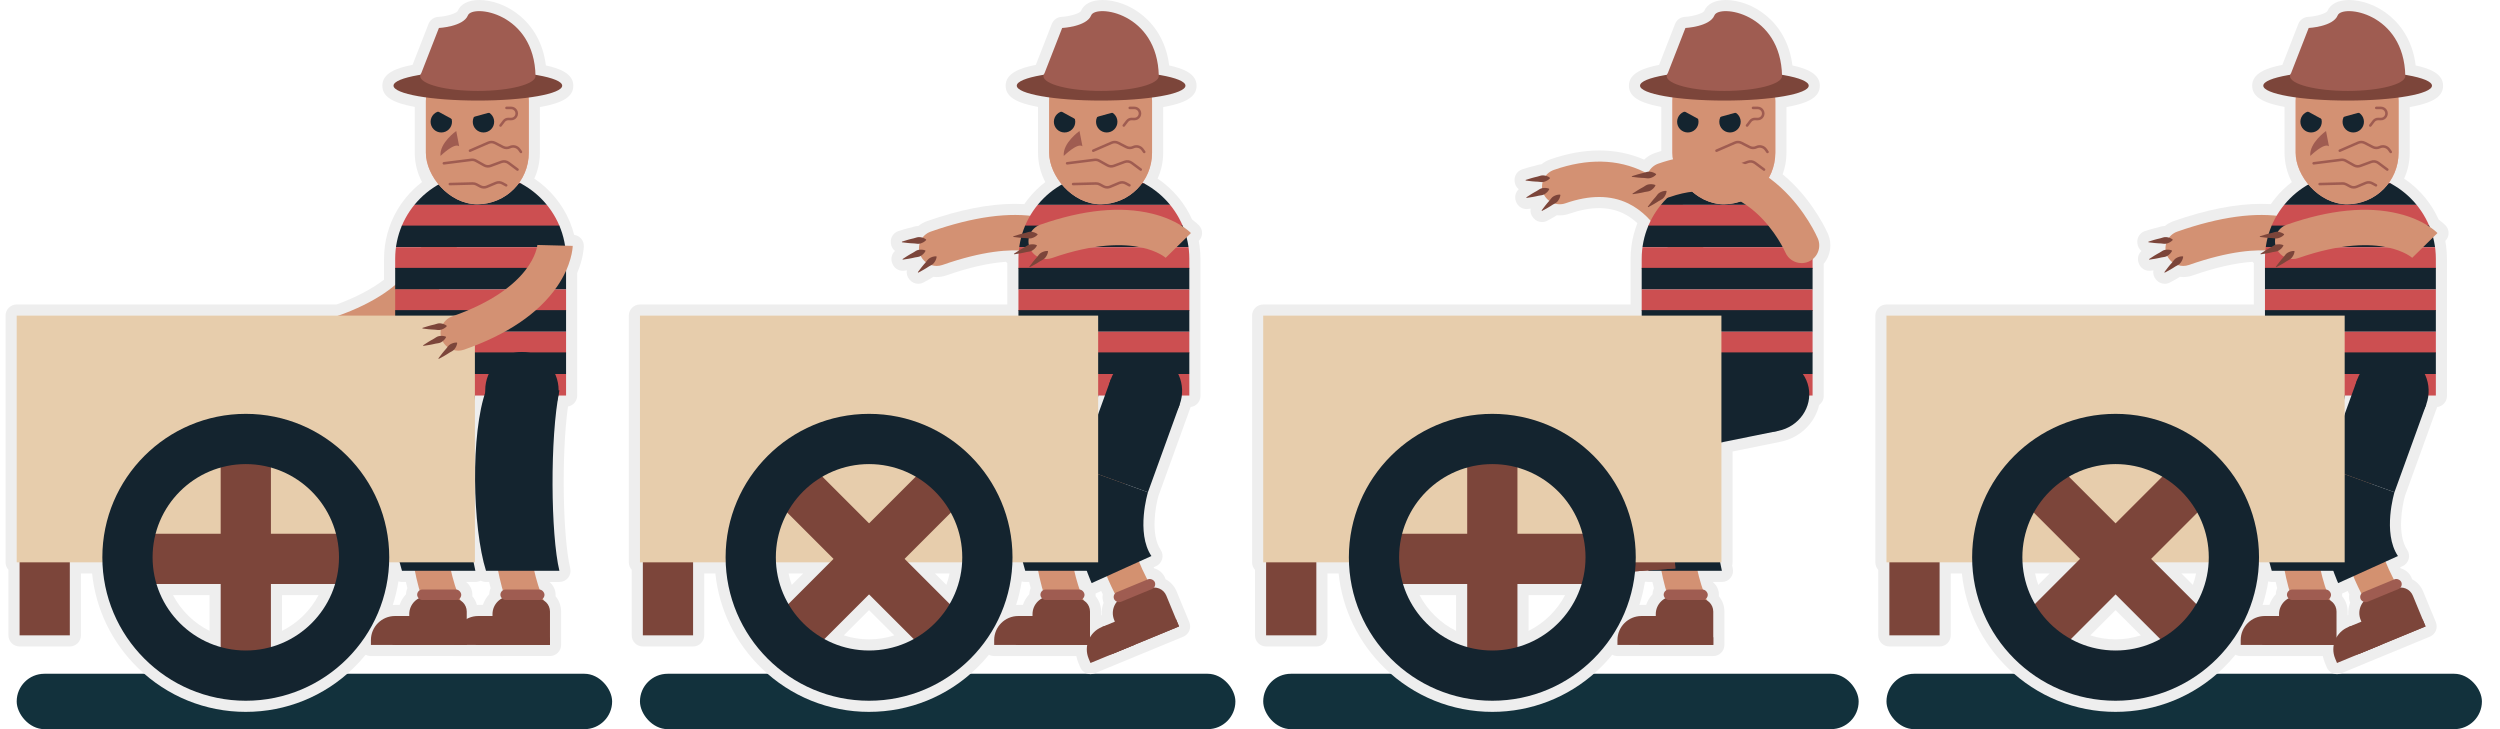 <?xml version="1.0" encoding="UTF-8"?><svg id="Layer_1" xmlns="http://www.w3.org/2000/svg" xmlns:xlink="http://www.w3.org/1999/xlink" width="898.5" height="262.057"><defs><style>.cls-1{fill:#7c453a;}.cls-1,.cls-2,.cls-3,.cls-4,.cls-5,.cls-6,.cls-7,.cls-8,.cls-9,.cls-10,.cls-11{stroke-width:0px;}.cls-2{fill:#e9a999;}.cls-12{clip-path:url(#clippath-2);}.cls-3{fill:#12313c;}.cls-4{fill:#cc4f51;}.cls-5{fill:none;}.cls-6{fill:#d39170;}.cls-13{clip-path:url(#clippath-1);}.cls-7{fill:#14242f;}.cls-8{fill:#eee;}.cls-14{clip-path:url(#clippath);}.cls-9{fill:#e7cdac;}.cls-15{clip-path:url(#clippath-3);}.cls-10{fill:#9f5c51;}.cls-11{fill:#d39173;}</style><clipPath id="clippath"><path class="cls-5" d="m142.026,62.32h61.417v49.287c0,16.948-13.76,30.709-30.709,30.709h0c-16.948,0-30.709-13.76-30.709-30.709v-49.287h0Z" transform="translate(345.469 204.636) rotate(-180)"/></clipPath><clipPath id="clippath-1"><path class="cls-5" d="m366.026,62.32h61.417v49.287c0,16.948-13.76,30.709-30.709,30.709h0c-16.948,0-30.709-13.76-30.709-30.709v-49.287h0Z" transform="translate(793.469 204.636) rotate(-180)"/></clipPath><clipPath id="clippath-2"><path class="cls-5" d="m814.026,62.32h61.417v49.287c0,16.948-13.76,30.709-30.709,30.709h0c-16.948,0-30.709-13.76-30.709-30.709v-49.287h0Z" transform="translate(1689.469 204.636) rotate(-180)"/></clipPath><clipPath id="clippath-3"><path class="cls-5" d="m590.026,62.32h61.417v49.287c0,16.948-13.76,30.709-30.709,30.709h0c-16.948,0-30.709-13.76-30.709-30.709v-49.287h0Z" transform="translate(1241.469 204.636) rotate(-180)"/></clipPath></defs><rect class="cls-3" x="6" y="242.151" width="214" height="19.906" rx="9.953" ry="9.953"/><rect class="cls-3" x="230" y="242.151" width="214" height="19.906" rx="9.953" ry="9.953"/><path class="cls-8" d="m312.339,255.848c-14.476,0-28.187-5.558-38.608-15.65-9.461-9.162-15.282-21.151-16.631-34.096h-4.006v22.24c0,2.209-1.791,4-4,4h-18.056c-2.209,0-4-1.791-4-4v-23.551c-.646-.71-1.039-1.654-1.039-2.689v-88.672c0-2.209,1.791-4,4-4h132.026v-14.881c-.176-.138-.34-.291-.492-.457-6.193.43-13.403,2.073-21.488,4.903-1.103.387-2.254.583-3.419.583-.407,0-.812-.024-1.215-.072,0,0-.399.255-.435.276l-.953.569-.234.135c-.651.373-1.304.743-1.983,1.083-.571.286-1.184.424-1.792.424-1.137,0-2.253-.484-3.033-1.391l-.151-.175c-.794-.922-1.104-2.125-.914-3.268-.327.051-.656.098-.987.137-.16.019-.318.028-.476.028-1.642,0-3.139-1.011-3.735-2.575l-.083-.216c-.585-1.534-.169-3.248,1.002-4.345-.82-.665-1.369-1.646-1.467-2.754l-.021-.23c-.162-1.824.935-3.525,2.664-4.13.72-.252,1.443-.464,2.167-.675,0,0,1.398-.381,1.438-.391l1.074-.254c.189-.043.346-.099.504-.15l.295-.094c.605-.183,1.197-.281,1.786-.301.925-.756,1.98-1.349,3.127-1.751,11.744-4.11,22.347-6.195,31.514-6.195,1.155,0,2.298.033,3.418.1.534-.778,1.097-1.53,1.685-2.25,1.732-2.125,3.693-4.024,5.859-5.675-1.709-3.227-2.624-6.85-2.624-10.529v-18.66c0-.366.021-.721.043-1.076l.021-.345c.054-1.121.575-2.167,1.438-2.885.723-.601,1.629-.925,2.558-.925.18,0,.36.012.54.037,5.175.705,11.596,1.093,18.08,1.093,6.412,0,12.542-.361,17.727-1.045.174-.023.349-.034.523-.034.93,0,1.836.324,2.559.926.858.714,1.378,1.754,1.436,2.869l.02.318c.024.352.045.707.045,1.067v18.66c0,3.233-.688,6.378-2.012,9.277,2.864,1.917,5.415,4.238,7.607,6.927,1.941,2.382,3.552,4.994,4.795,7.774,1.313.966,2.12,1.743,2.444,2.074,1.539,1.572,1.518,4.091-.042,5.638.103.557.193,1.122.271,1.692.219,1.598.33,3.192.33,4.738v49.287c0,2.052-1.545,3.743-3.535,3.973-.049.149-.101.297-.154.444l-11.386,31.433c-1.066,3.637-2.939,13.946.771,19.437.66.977.855,2.194.534,3.329-.321,1.134-1.125,2.069-2.199,2.555l-.856.388c.061.129.122.258.184.387,1.753.46,3.221,1.712,3.937,3.446.064.155.121.312.171.469,1.752.921,3.168,2.434,3.958,4.346l2.393,5.815.884,2.126.24.566c.032.076.062.153.089.23l.97,2.348c.405.98.404,2.082-.003,3.062-.407.98-1.186,1.758-2.167,2.163,0,0-23.93,9.885-23.979,9.902l-7.843,3.249c-.49.204-1.011.305-1.532.305s-1.045-.103-1.537-.307c-.982-.408-1.761-1.191-2.164-2.175l-.66-1.61c-.325-.78-.568-1.589-.729-2.413h-29.521c-.679,0-1.318-.168-1.878-.466-1.388,1.702-2.884,3.332-4.484,4.882-10.421,10.092-24.133,15.65-38.608,15.65Zm-9.077-27.494c2.918.945,5.987,1.434,9.077,1.434s6.158-.489,9.077-1.434l-9.077-9.071-9.077,9.071Zm90.484-14.088c1.282,1.529,2.002,3.463,2.002,5.522v1.347l.217-.089c-.102-1.509.123-3.019.66-4.426-.377-.971-.472-2.022-.295-3.038-.189-.39-.376-.783-.561-1.176l-1.779.806c-.079.036-.158.069-.238.099.011.148.017.297.017.448,0,.17-.007.339-.022.508Zm-26.54-5.315c-.452,2.886-1.128,5.716-2.02,8.469.255-.016.512-.023.771-.023.032,0,1.675.001,1.675.001.48-1.426,1.263-2.733,2.296-3.829.025-.766.197-1.506.498-2.187-.192-.737-.375-1.48-.55-2.227h-1.403c-.439,0-.865-.072-1.266-.206Zm-83.795-2.853c.28,1.399.663,2.772,1.146,4.115l4.115-4.115h-5.261Zm56.708,4.114c.483-1.343.866-2.715,1.146-4.114h-5.259l4.114,4.114Zm69.906-149.249l.005-.006-.05-.013c.015.006.03.013.045.019Z"/><path class="cls-8" d="m395.74,40.144c-6.99,0-13.616-.404-19.162-1.167-10.761-1.482-15.15-3.854-15.15-8.186,0-4.478,5.184-6.369,10.851-7.479l5.739-14.711c.572-1.466,1.95-2.46,3.521-2.541,3.139-.175,6.436-1.276,6.928-2.054C389.479,1.474,392.312.001,396.222.001c9.125,0,21.979,7.328,23.978,23.517,5.256,1.135,9.851,3.056,9.851,7.272,0,4.381-4.501,6.768-15.537,8.239-5.465.729-11.958,1.114-18.775,1.114Z"/><rect class="cls-3" x="678" y="242.151" width="214" height="19.906" rx="9.953" ry="9.953"/><path class="cls-8" d="m760.339,255.848c-14.476,0-28.187-5.558-38.608-15.65-9.461-9.162-15.282-21.151-16.631-34.096h-4.006v22.24c0,2.209-1.791,4-4,4h-18.055c-2.209,0-4-1.791-4-4v-23.551c-.646-.71-1.039-1.654-1.039-2.689v-88.672c0-2.209,1.791-4,4-4h132.026v-14.881c-.176-.138-.34-.291-.492-.457-6.193.429-13.403,2.073-21.488,4.903-1.103.387-2.254.583-3.419.583-.407,0-.812-.024-1.215-.072,0,0-.399.255-.435.276l-.953.569-.208.12c-.66.377-1.32.753-2.008,1.098-.571.287-1.185.425-1.792.425-1.137,0-2.253-.484-3.033-1.391l-.151-.175c-.794-.922-1.104-2.125-.914-3.268-.327.051-.656.098-.987.137-.16.019-.318.028-.476.028-1.642,0-3.139-1.011-3.735-2.575l-.083-.216c-.585-1.534-.169-3.248,1.002-4.345-.82-.665-1.369-1.646-1.467-2.754l-.021-.23c-.162-1.824.935-3.525,2.664-4.13.72-.252,1.443-.464,2.167-.675,0,0,1.398-.381,1.438-.391l1.074-.254c.189-.043.346-.099.504-.15l.295-.094c.605-.183,1.196-.281,1.786-.301.925-.756,1.98-1.349,3.127-1.751,11.743-4.11,22.346-6.195,31.515-6.195,1.155,0,2.297.034,3.417.1.534-.777,1.097-1.529,1.685-2.25,1.732-2.125,3.693-4.024,5.859-5.675-1.709-3.227-2.624-6.85-2.624-10.529v-18.66c0-.366.021-.721.043-1.076l.021-.345c.054-1.121.575-2.167,1.438-2.885.723-.601,1.629-.925,2.558-.925.18,0,.36.012.54.037,5.175.705,11.596,1.093,18.08,1.093,6.412,0,12.542-.361,17.727-1.045.174-.023.349-.034.523-.034.93,0,1.836.324,2.559.926.858.714,1.378,1.754,1.436,2.869l.02.318c.024.352.045.707.045,1.067v18.66c0,3.233-.688,6.378-2.012,9.277,2.864,1.917,5.415,4.238,7.607,6.927,1.941,2.382,3.552,4.994,4.795,7.774,1.313.966,2.12,1.743,2.444,2.074,1.539,1.572,1.518,4.091-.042,5.638.103.557.193,1.122.271,1.692.219,1.598.33,3.192.33,4.738v49.287c0,2.052-1.545,3.743-3.535,3.973-.049.149-.101.297-.154.444l-11.386,31.433c-1.066,3.637-2.939,13.946.771,19.437.66.977.855,2.194.534,3.329-.321,1.134-1.125,2.069-2.199,2.555l-.856.388c.061.129.122.258.184.387,1.753.46,3.221,1.712,3.937,3.446.064.155.121.312.171.469,1.752.921,3.168,2.434,3.958,4.346l2.393,5.815.884,2.126.24.566c.032.076.062.153.089.23l.97,2.348c.405.98.404,2.082-.003,3.062-.407.98-1.186,1.758-2.167,2.163,0,0-23.93,9.885-23.979,9.902l-7.843,3.249c-.49.204-1.011.305-1.532.305s-1.045-.103-1.537-.307c-.982-.408-1.761-1.191-2.164-2.175l-.66-1.61c-.325-.78-.568-1.589-.729-2.413h-29.521c-.679,0-1.318-.168-1.878-.466-1.388,1.702-2.884,3.332-4.484,4.882-10.421,10.092-24.133,15.65-38.608,15.65Zm-9.077-27.494c2.918.945,5.987,1.434,9.077,1.434s6.158-.489,9.077-1.434l-9.077-9.071-9.077,9.071Zm90.484-14.088c1.282,1.529,2.002,3.463,2.002,5.522v1.347l.217-.089c-.102-1.509.123-3.019.66-4.426-.377-.971-.472-2.022-.295-3.038-.189-.39-.376-.783-.561-1.176l-1.779.806c-.079.036-.158.069-.238.099.011.148.017.297.017.448,0,.17-.007.339-.022.508Zm-26.54-5.315c-.452,2.886-1.128,5.716-2.02,8.469.255-.016.512-.023.771-.023.032,0,1.675.001,1.675.001.48-1.426,1.263-2.733,2.296-3.829.025-.766.197-1.506.498-2.187-.192-.737-.375-1.48-.55-2.227h-1.403c-.439,0-.865-.072-1.266-.206Zm-83.795-2.853c.28,1.399.663,2.772,1.146,4.115l4.115-4.115h-5.261Zm56.708,4.114c.483-1.343.866-2.715,1.146-4.114h-5.259l4.114,4.114Zm69.877-149.26l-.018-.007c.006.002.012.005.018.007Z"/><path class="cls-8" d="m843.74,40.144c-6.99,0-13.616-.404-19.162-1.167-10.761-1.482-15.15-3.854-15.15-8.186,0-4.478,5.184-6.369,10.851-7.479l5.739-14.711c.572-1.466,1.95-2.46,3.521-2.541,3.139-.175,6.436-1.276,6.928-2.054C837.479,1.474,840.312.001,844.222.001c9.125,0,21.979,7.328,23.978,23.517,5.256,1.135,9.851,3.056,9.851,7.272,0,4.381-4.501,6.768-15.537,8.239-5.465.729-11.958,1.114-18.775,1.114Z"/><rect class="cls-3" x="454" y="242.151" width="214" height="19.906" rx="9.953" ry="9.953"/><path class="cls-7" d="m178.329,69.229c-1.693,0-3.263-1.082-3.807-2.777-.671-2.087.464-4.326,2.544-5.019.7-.233,1.433-.352,2.177-.352.646,0,1.292.089,1.919.266,2.114.594,3.354,2.782,2.777,4.9-.484,1.779-2.096,2.951-3.857,2.951-.268,0-.54-.027-.811-.083-.314.077-.631.113-.942.113Zm-.272-14.29c-.573,0-1.153-.124-1.703-.383-2.072-.581-3.348-2.708-2.839-4.804.444-1.827,2.056-3.065,3.857-3.065.281,0,.566.03.853.093.548.12,1.094.315,1.624.58,1.976.988,2.777,3.391,1.789,5.366-.701,1.402-2.113,2.212-3.581,2.212Z"/><path class="cls-8" d="m88.33,255.848c-14.477,0-28.189-5.559-38.609-15.652-9.46-9.163-15.279-21.153-16.623-34.098h-4.008v22.24c0,2.209-1.791,4-4,4H7.03c-2.209,0-4-1.791-4-4v-23.561c-.64-.709-1.03-1.649-1.03-2.68v-88.67c0-2.209,1.791-4,4-4h114.958c6.888-2.521,12.615-5.516,17.062-8.919v-7.48c0-1.502.106-3.045.324-4.717.406-2.922,1.166-5.749,2.263-8.436l.109-.283c1.305-3.091,3.013-5.922,5.105-8.485,1.725-2.122,3.687-4.021,5.859-5.675-1.707-3.226-2.621-6.848-2.621-10.525v-16.485c-8.215-1.505-11.64-3.805-11.64-7.635,0-4.483,4.979-6.34,10.854-7.48l5.74-14.704c.571-1.464,1.947-2.458,3.517-2.54,3.141-.177,6.441-1.281,6.934-2.06C165.476,1.473,168.308.002,172.216.002c9.128,0,21.982,7.326,23.976,23.514,5.26,1.137,9.858,3.059,9.858,7.273,0,3.88-3.533,6.197-12.01,7.702v16.418c0,2.372-.372,4.716-1.106,6.969-.258.788-.559,1.558-.901,2.309,2.865,1.919,5.415,4.24,7.605,6.922,2.07,2.534,3.777,5.361,5.072,8.402l.154.392c.597,1.452,1.095,2.959,1.489,4.5,1.995.261,3.516,1.986,3.477,4.042-.014.731-.197,4.489-2.39,9.678v44.036c0,1.973-1.428,3.612-3.307,3.94-2.494,18.106-1.763,47.504.805,58.119.289,1.192.014,2.45-.744,3.414s-1.917,1.526-3.144,1.526h-3.6c1.361,1.08,2.23,2.746,2.23,4.6,0,.169-.007.339-.022.507,1.282,1.529,2.002,3.463,2.002,5.522v11.99c0,2.209-1.791,4-4,4h-16.859c-.093.006-.187.01-.281.01h-17.3c-.095,0-.188-.003-.281-.01h-12.058c-.093.006-.187.01-.281.01h-17.3c-.68,0-1.32-.169-1.88-.469-1.386,1.7-2.881,3.33-4.479,4.877-10.421,10.093-24.134,15.651-38.61,15.651Zm-26.157-41.96c2.904,5.532,7.537,10.065,13.137,12.85v-12.85h-13.137Zm39.187,12.849c5.594-2.784,10.225-7.317,13.132-12.849h-13.132v12.849Zm41.838-17.786c-.452,2.886-1.129,5.717-2.021,8.471.255-.016.513-.023.772-.023h1.674c.48-1.428,1.265-2.736,2.299-3.832.025-.764.198-1.504.5-2.184-.189-.724-.373-1.464-.55-2.224h-1.403c-.441,0-.869-.072-1.271-.207Zm26.549,5.318c.768.919,1.333,1.986,1.662,3.138.154-.005.307-.008.461-.008h1.674c.48-1.428,1.265-2.736,2.299-3.832.025-.764.196-1.502.495-2.181-.192-.738-.375-1.481-.55-2.228h-1.118c-.684,0-1.337-.174-1.91-.485-.579.314-1.234.485-1.91.485h-3.314c1.364,1.08,2.234,2.747,2.234,4.6,0,.171-.008.341-.022.511Z"/><rect class="cls-1" x="7.038" y="196.108" width="18.056" height="32.234"/><path class="cls-11" d="m123.063,126.029c-2.623,0-5.077-1.638-5.993-4.253-1.159-3.31.585-6.932,3.895-8.091,29.088-10.182,30.515-25.158,30.562-25.79-.007.095-.006.144-.006.144l12.695.328c-.018.692-.329,6.984-5.668,14.688-6.637,9.576-17.87,17.185-33.387,22.616-.694.243-1.402.358-2.098.358Z"/><path class="cls-11" d="m153.93,221.107c-14.835-34.936-.797-78.937-.193-80.793l12.074,3.935-6.037-1.967,6.039,1.963c-.133.41-13.15,41.389-.194,71.899l-11.689,4.964Z"/><ellipse class="cls-7" cx="157.663" cy="140.287" rx="13.19" ry="13.792"/><path class="cls-7" d="m144.473,205.156h26.38c-3.119-12.894-3.458-47.842,0-64.869h-26.38c-5.58,15.33-4.901,49.261,0,64.869Z"/><path class="cls-1" d="m133.31,231.784v-1.739c0-4.777,3.872-8.649,8.649-8.649h0c4.777,0,8.649,3.872,8.649,8.649v1.739h-11.885s-1.675,0-1.675,0h-3.738Z"/><path class="cls-1" d="m147.085,221.396v-.671c0-3.555,2.882-6.436,6.436-6.436,1.147,0,2.222.303,3.154.829h6.397c2.581,0,4.673,2.092,4.673,4.673v6.277s0,2.317,0,2.317v3.397h-25.787v-10.387h5.127Z"/><rect class="cls-10" x="149.927" y="211.877" width="15.845" height="3.77" rx="1.885" ry="1.885" transform="translate(315.698 427.524) rotate(-180)"/><polygon class="cls-1" points="167.745 231.783 167.745 229.031 141.053 229.031 141.053 231.745 167.745 231.783"/><g class="cls-14"><rect class="cls-7" x="123.181" y="50.696" width="94.71" height="7.753"/><rect class="cls-4" x="123.181" y="58.449" width="94.71" height="7.753"/><rect class="cls-7" x="123.181" y="65.888" width="94.71" height="7.753"/><rect class="cls-4" x="123.181" y="73.641" width="94.71" height="7.753"/><rect class="cls-7" x="123.181" y="81.079" width="94.71" height="7.753"/><rect class="cls-4" x="123.181" y="88.832" width="94.71" height="7.753"/><rect class="cls-7" x="123.181" y="96.27" width="94.71" height="7.753"/><rect class="cls-4" x="123.181" y="104.023" width="94.71" height="7.753"/><rect class="cls-7" x="123.181" y="111.462" width="94.71" height="7.753"/><rect class="cls-4" x="123.181" y="119.214" width="94.71" height="7.753"/><rect class="cls-7" x="123.181" y="126.653" width="94.71" height="7.753"/><rect class="cls-4" x="123.181" y="134.406" width="94.71" height="7.753"/></g><rect class="cls-2" x="153.061" y="17.756" width="36.984" height="55.646" rx="18.492" ry="18.492" transform="translate(343.107 91.158) rotate(-180)"/><rect class="cls-11" x="153.061" y="17.756" width="36.984" height="55.646" rx="18.492" ry="18.492" transform="translate(343.107 91.158) rotate(-180)"/><circle class="cls-7" cx="173.759" cy="43.769" r="3.845"/><circle class="cls-7" cx="158.603" cy="43.769" r="3.845"/><path class="cls-11" d="m183.846,221.107c-14.835-34.936-.797-78.937-.193-80.793l12.074,3.935-6.037-1.967,6.039,1.963c-.133.41-13.15,41.389-.194,71.899l-11.689,4.964Z"/><ellipse class="cls-7" cx="187.579" cy="140.287" rx="13.19" ry="13.792"/><path class="cls-1" d="m163.225,231.784v-1.739c0-4.777,3.872-8.649,8.649-8.649h0c4.777,0,8.649,3.872,8.649,8.649v1.739h-11.885s-1.675,0-1.675,0h-3.738Z"/><path class="cls-1" d="m177.001,221.396v-.671c0-3.555,2.882-6.436,6.436-6.436,1.147,0,2.222.303,3.154.829h6.397c2.581,0,4.673,2.092,4.673,4.673v6.277s0,2.317,0,2.317v3.397h-25.787v-10.387h5.127Z"/><rect class="cls-10" x="179.842" y="211.877" width="15.845" height="3.77" rx="1.885" ry="1.885" transform="translate(375.529 427.524) rotate(180)"/><polygon class="cls-1" points="197.661 231.783 197.661 229.031 170.969 229.031 170.969 231.745 197.661 231.783"/><path class="cls-7" d="m174.672,205.156h26.38c-3.119-12.894-3.458-47.842,0-64.869h-26.38c-5.58,15.33-4.901,49.261,0,64.869Z"/><ellipse class="cls-1" cx="171.74" cy="30.79" rx="30.311" ry="5.354"/><path class="cls-10" d="m168.162,5.531c-1.632,4.072-10.418,4.524-10.418,4.524l-6.316,16.189c-.276.348-.421.709-.421,1.078,0,2.957,9.282,5.353,20.731,5.353s20.731-2.397,20.731-5.353c-.418-22.847-22.677-25.863-24.308-21.791Z"/><polygon class="cls-11" points="154.774 38.613 164.105 43.703 179.487 39.462 170.326 37.426 154.774 38.613"/><path class="cls-10" d="m163.973,47.077s-6.108,4.298-5.655,8.973c0,0,4.976-4.901,6.711-3.468"/><path class="cls-1" d="m111.446,118.066c.709-.248,1.422-.452,2.135-.659l1.071-.289,1.074-.255c.359-.082.713-.207,1.069-.318.356-.107.718-.146,1.088-.11.739.084,1.488.268,2.271.839l.021.231c-.668.703-1.371,1.019-2.083,1.235-.357.102-.72.129-1.09.087-.37-.045-.741-.104-1.108-.12l-1.103-.057-1.106-.091c-.739-.075-1.477-.147-2.219-.263l-.021-.231Z"/><path class="cls-1" d="m111.684,124.324c.616-.431,1.247-.819,1.878-1.212l.954-.568.965-.535c.323-.176.631-.392.943-.595.314-.2.652-.335,1.017-.4.734-.119,1.505-.144,2.414.194l.083.216c-.453.857-1.044,1.352-1.671,1.752-.316.194-.659.319-1.026.379-.368.057-.742.1-1.1.184l-1.077.243-1.089.211c-.732.127-1.462.258-2.208.346l-.083-.216Z"/><path class="cls-1" d="m117.173,129.034c.433-.614.894-1.195,1.354-1.778l.703-.858.726-.832c.244-.275.46-.583.684-.88.227-.294.499-.537.821-.722.65-.362,1.367-.647,2.336-.638l.151.175c-.134.96-.522,1.626-.976,2.216-.231.29-.511.523-.836.705-.327.179-.663.347-.972.547l-.93.595-.953.569c-.644.368-1.287.739-1.958,1.077l-.151-.175Z"/><path class="cls-10" d="m187.235,55.08c-.145,0-.288-.068-.378-.195l-.596-.842c-.637-.9-1.821-1.205-2.814-.726-.89.429-1.946.417-2.825-.032l-2.975-1.519c-.601-.307-1.301-.328-1.92-.06l-6.629,2.882c-.234.102-.507-.006-.609-.24-.102-.235.005-.507.24-.609l6.629-2.882c.874-.38,1.862-.349,2.711.084l2.975,1.519c.623.318,1.371.327,2.001.023,1.402-.677,3.072-.246,3.972,1.024l.596.842c.148.209.098.498-.11.645-.081.058-.175.085-.267.085Z"/><path class="cls-10" d="m185.99,61.414c-.096,0-.193-.03-.276-.092l-3.232-2.404c-.612-.455-1.405-.569-2.12-.305l-3.898,1.436c-.871.321-1.835.245-2.646-.207l-2.996-1.672c-.422-.235-.899-.328-1.378-.267l-9.861,1.246c-.254.031-.485-.148-.517-.401-.032-.254.148-.485.401-.517l9.861-1.246c.677-.085,1.35.045,1.946.378l2.996,1.672c.574.32,1.257.374,1.874.146l3.898-1.436c1.01-.372,2.129-.211,2.993.431l3.233,2.404c.205.152.248.442.095.648-.091.122-.23.187-.372.187Z"/><path class="cls-10" d="m173.916,67.799c-.516,0-1.03-.127-1.498-.378l-1.395-.747c-.343-.184-.731-.273-1.119-.266l-8.218.208c-.256.01-.468-.195-.475-.451s.196-.468.451-.474l8.218-.208c.55-.01,1.096.116,1.58.375l1.395.747c.601.322,1.306.355,1.934.091l3.26-1.369c.896-.376,1.898-.325,2.751.14l1.342.732c.224.123.307.404.185.628-.122.224-.404.307-.628.185l-1.342-.732c-.604-.329-1.314-.365-1.949-.099l-3.26,1.369c-.396.167-.814.249-1.231.249Z"/><path class="cls-10" d="m179.883,45.58c-.098,0-.196-.031-.28-.095-.203-.155-.243-.445-.088-.649l1.194-1.567c.475-.623,1.227-.978,2.009-.97l.962.02c.562.012,1.07-.271,1.356-.757s.287-1.067.003-1.553c-.274-.47-.783-.762-1.327-.762h-1.679c-.256,0-.463-.207-.463-.463s.207-.463.463-.463h1.679c.873,0,1.688.468,2.127,1.222.455.78.453,1.711-.004,2.489-.458.778-1.268,1.223-2.173,1.214l-.962-.02c-.49-.009-.957.216-1.254.605l-1.194,1.567c-.091.12-.229.182-.369.182Z"/><rect class="cls-9" x="6" y="113.431" width="164.677" height="88.672"/><path class="cls-11" d="m164.684,126.029c-2.623,0-5.077-1.638-5.993-4.253-1.159-3.31.585-6.932,3.895-8.091,29.088-10.182,30.515-25.158,30.562-25.79-.007.095-.006.144-.006.144l12.695.328c-.018.692-.329,6.984-5.668,14.688-6.637,9.576-17.87,17.185-33.387,22.616-.694.243-1.402.358-2.098.358Z"/><path class="cls-1" d="m151.823,117.839c.709-.248,1.422-.452,2.135-.659l1.071-.289,1.074-.255c.359-.082.713-.207,1.069-.318.356-.107.718-.146,1.088-.11.739.084,1.488.268,2.271.839l.021.231c-.668.703-1.371,1.019-2.083,1.235-.357.102-.72.129-1.09.087-.37-.045-.741-.104-1.109-.12l-1.103-.057-1.106-.091c-.739-.075-1.477-.147-2.219-.263l-.021-.231Z"/><path class="cls-1" d="m152.061,124.098c.616-.431,1.247-.819,1.878-1.212l.953-.568.966-.535c.323-.176.63-.392.943-.595.314-.2.652-.335,1.017-.4.734-.119,1.505-.144,2.414.194l.083.216c-.453.857-1.044,1.352-1.671,1.752-.316.194-.659.319-1.026.379-.368.057-.742.1-1.1.184l-1.077.243-1.089.211c-.732.127-1.462.258-2.208.346l-.083-.216Z"/><path class="cls-1" d="m157.551,128.808c.433-.614.895-1.195,1.354-1.778l.703-.858.726-.832c.244-.275.46-.583.684-.88.227-.294.499-.537.82-.722.65-.362,1.367-.647,2.336-.638l.151.175c-.135.96-.522,1.626-.976,2.216-.231.29-.511.523-.836.705-.327.179-.663.347-.972.547l-.93.595-.953.569c-.644.368-1.287.739-1.958,1.077l-.151-.175Z"/><rect class="cls-1" x="79.311" y="158.784" width="18.056" height="84.148"/><rect class="cls-1" x="46.264" y="191.831" width="84.148" height="18.056"/><path class="cls-7" d="m88.338,251.847c-28.427,0-51.554-23.127-51.554-51.554s23.127-51.554,51.554-51.554,51.554,23.127,51.554,51.554-23.127,51.554-51.554,51.554Zm0-85.053c-18.471,0-33.499,15.027-33.499,33.499s15.027,33.499,33.499,33.499,33.499-15.028,33.499-33.499-15.027-33.499-33.499-33.499Z"/><path class="cls-11" d="m336.627,95.578c-2.623,0-5.077-1.638-5.993-4.253-1.159-3.31.585-6.932,3.895-8.091,15.267-5.344,28.284-7.119,38.69-5.274,8.564,1.518,12.455,5.066,13.148,5.762l-8.997,8.962s.059.071.194.184c-.094-.079-9.78-7.819-38.839,2.353-.694.243-1.402.358-2.098.358Z"/><path class="cls-11" d="m377.93,221.107c-14.835-34.936-.798-78.937-.193-80.793l12.074,3.935-6.037-1.967,6.039,1.963c-.133.41-13.15,41.389-.194,71.899l-11.689,4.964Z"/><ellipse class="cls-7" cx="381.663" cy="140.287" rx="13.19" ry="13.792"/><path class="cls-7" d="m368.473,205.156h26.38c-3.119-12.894-3.458-47.842,0-64.869h-26.38c-5.58,15.33-4.901,49.261,0,64.869Z"/><path class="cls-1" d="m357.31,231.784v-1.739c0-4.777,3.872-8.649,8.649-8.649h0c4.777,0,8.649,3.872,8.649,8.649v1.739h-11.885s-1.675,0-1.675,0h-3.738Z"/><path class="cls-1" d="m371.085,221.396v-.671c0-3.555,2.882-6.436,6.436-6.436,1.147,0,2.222.303,3.154.829h6.397c2.581,0,4.673,2.092,4.673,4.673v6.277s0,2.317,0,2.317v3.397h-25.787v-10.387h5.127Z"/><rect class="cls-10" x="373.927" y="211.877" width="15.845" height="3.77" rx="1.885" ry="1.885" transform="translate(763.698 427.524) rotate(180)"/><polygon class="cls-1" points="391.745 231.783 391.745 229.031 365.053 229.031 365.053 231.745 391.745 231.783"/><g class="cls-13"><rect class="cls-7" x="347.181" y="50.696" width="94.71" height="7.753"/><rect class="cls-4" x="347.181" y="58.449" width="94.71" height="7.753"/><rect class="cls-7" x="347.181" y="65.888" width="94.71" height="7.753"/><rect class="cls-4" x="347.181" y="73.641" width="94.71" height="7.753"/><rect class="cls-7" x="347.181" y="81.079" width="94.71" height="7.753"/><rect class="cls-4" x="347.181" y="88.832" width="94.71" height="7.753"/><rect class="cls-7" x="347.181" y="96.27" width="94.71" height="7.753"/><rect class="cls-4" x="347.181" y="104.023" width="94.71" height="7.753"/><rect class="cls-7" x="347.181" y="111.462" width="94.71" height="7.753"/><rect class="cls-4" x="347.181" y="119.214" width="94.71" height="7.753"/><rect class="cls-7" x="347.181" y="126.653" width="94.71" height="7.753"/><rect class="cls-4" x="347.181" y="134.406" width="94.71" height="7.753"/></g><rect class="cls-2" x="377.061" y="17.756" width="36.984" height="55.646" rx="18.492" ry="18.492" transform="translate(791.107 91.158) rotate(-180)"/><rect class="cls-11" x="377.061" y="17.756" width="36.984" height="55.646" rx="18.492" ry="18.492" transform="translate(791.107 91.158) rotate(-180)"/><path class="cls-11" d="m375.987,93.09c-2.623,0-5.077-1.638-5.993-4.253-1.159-3.31.585-6.932,3.895-8.091,15.408-5.394,28.943-6.721,40.23-3.943,8.892,2.188,13.144,6.178,13.906,6.956l-9.07,8.888s.033.038.105.104c-.112-.104-2.808-2.55-9.024-3.856-5.984-1.256-16.385-1.612-31.951,3.837-.694.243-1.402.358-2.098.358Z"/><circle class="cls-7" cx="397.759" cy="43.769" r="3.845"/><circle class="cls-7" cx="382.603" cy="43.769" r="3.845"/><ellipse class="cls-1" cx="395.74" cy="30.79" rx="30.311" ry="5.354"/><path class="cls-10" d="m392.162,5.531c-1.632,4.072-10.418,4.524-10.418,4.524l-6.316,16.189c-.276.348-.421.709-.421,1.078,0,2.957,9.282,5.353,20.731,5.353s20.731-2.397,20.731-5.353c-.418-22.847-22.677-25.863-24.308-21.791Z"/><polygon class="cls-11" points="378.774 38.613 388.105 43.703 403.487 39.462 394.326 37.426 378.774 38.613"/><path class="cls-6" d="m406.044,222.725c-16.773-26.237-15.79-47.615-12.012-60.928,4.164-14.672,12.563-23.023,12.918-23.371l8.888,9.071-4.444-4.535,4.469,4.511c-1.067,1.069-25.814,26.656.881,68.413l-10.7,6.84Z"/><ellipse class="cls-7" cx="411.592" cy="140.879" rx="13.792" ry="13.19" transform="translate(138.95 479.879) rotate(-70.087)"/><rect class="cls-7" x="392.688" y="139.876" width="26.38" height="33.55" transform="translate(734.134 442.176) rotate(-160.087)"/><path class="cls-1" d="m391.918,238.284l-.664-1.607c-1.824-4.415.277-9.472,4.691-11.296h0c4.415-1.824,9.472.277,11.296,4.691l.664,1.607-10.985,4.538-1.548.639-3.455,1.427Z"/><path class="cls-1" d="m400.685,223.423l-.256-.62c-1.357-3.285.206-7.049,3.491-8.406,1.06-.438,2.169-.568,3.232-.438l5.912-2.442c2.385-.985,5.117.15,6.103,2.535l2.397,5.802.885,2.141,1.297,3.14-23.834,9.846-3.966-9.6,4.739-1.958Z"/><rect class="cls-10" x="399.795" y="210.373" width="15.845" height="3.77" rx="1.885" ry="1.885" transform="translate(865.589 252.769) rotate(157.555)"/><polygon class="cls-1" points="423.745 225.135 422.694 222.591 398.024 232.783 399.061 235.291 423.745 225.135"/><path class="cls-7" d="m412.566,176.915s-4.398,14.557,1.257,22.926l-21.489,9.727s-9.82-21.07-4.571-41.638"/><path class="cls-10" d="m387.973,47.077s-6.108,4.298-5.655,8.973c0,0,4.976-4.901,6.711-3.468"/><path class="cls-1" d="m324.135,86.849c.709-.248,1.422-.452,2.135-.659l1.071-.289,1.074-.255c.358-.082.713-.207,1.069-.318.356-.107.718-.146,1.088-.11.739.084,1.488.268,2.271.839l.021.231c-.668.703-1.371,1.019-2.083,1.235-.357.102-.72.129-1.09.087-.37-.045-.741-.104-1.108-.12l-1.103-.057-1.106-.091c-.739-.075-1.477-.147-2.219-.263l-.021-.231Z"/><path class="cls-1" d="m324.374,93.108c.616-.431,1.247-.819,1.878-1.212l.953-.568.966-.535c.323-.176.63-.392.943-.595.314-.2.652-.335,1.017-.4.734-.119,1.505-.144,2.414.194l.083.216c-.453.857-1.044,1.352-1.672,1.752-.316.194-.658.319-1.025.379-.368.057-.742.1-1.1.184l-1.077.243-1.089.211c-.732.127-1.462.258-2.208.346l-.083-.216Z"/><path class="cls-1" d="m329.863,97.818c.432-.614.894-1.195,1.354-1.778l.703-.858.726-.832c.244-.275.46-.583.684-.88.227-.294.499-.537.821-.722.65-.362,1.367-.647,2.336-.638l.151.175c-.134.96-.522,1.626-.976,2.216-.231.29-.511.523-.836.705-.327.178-.663.347-.972.547l-.93.595-.953.569c-.645.368-1.287.739-1.958,1.077l-.151-.175Z"/><path class="cls-1" d="m364.174,84.927c.709-.248,1.422-.452,2.135-.659l1.071-.289,1.074-.255c.358-.082.713-.207,1.069-.318.356-.107.718-.146,1.088-.11.739.084,1.488.268,2.271.839l.021.231c-.668.703-1.371,1.019-2.083,1.235-.357.102-.72.129-1.09.087-.37-.045-.741-.104-1.108-.12l-1.103-.057-1.106-.091c-.739-.075-1.477-.147-2.219-.263l-.021-.231Z"/><path class="cls-1" d="m364.412,91.185c.616-.431,1.247-.819,1.878-1.212l.953-.568.966-.535c.323-.176.63-.392.943-.595.314-.2.652-.335,1.017-.4.734-.119,1.505-.144,2.414.194l.083.216c-.453.857-1.044,1.352-1.672,1.752-.316.194-.658.319-1.025.379-.368.057-.742.1-1.1.184l-1.077.243-1.089.211c-.732.127-1.462.258-2.208.346l-.083-.216Z"/><path class="cls-1" d="m369.901,95.895c.432-.614.894-1.195,1.354-1.778l.703-.858.726-.832c.244-.275.46-.583.684-.88.227-.294.499-.537.821-.722.65-.362,1.367-.647,2.336-.638l.151.175c-.134.96-.522,1.626-.976,2.216-.231.29-.511.523-.836.705-.327.178-.663.347-.972.547l-.93.595-.953.569c-.645.368-1.287.739-1.958,1.077l-.151-.175Z"/><path class="cls-10" d="m411.235,55.08c-.145,0-.288-.068-.378-.195l-.596-.842c-.637-.9-1.821-1.205-2.814-.726-.889.43-1.945.418-2.825-.032l-2.975-1.519c-.601-.307-1.301-.328-1.92-.06l-6.629,2.882c-.234.103-.507-.005-.609-.24s.005-.507.24-.609l6.629-2.882c.874-.38,1.862-.349,2.711.084l2.975,1.519c.623.318,1.371.327,2.001.023,1.402-.677,3.072-.246,3.972,1.024l.596.842c.148.209.098.498-.11.645-.081.058-.175.085-.267.085Z"/><path class="cls-10" d="m409.99,61.414c-.096,0-.193-.03-.276-.092l-3.232-2.404c-.612-.455-1.405-.569-2.12-.305l-3.898,1.436c-.871.321-1.835.245-2.646-.207l-2.996-1.672c-.422-.235-.899-.328-1.379-.267l-9.861,1.246c-.253.03-.485-.148-.517-.401-.032-.254.148-.485.401-.517l9.861-1.246c.677-.085,1.35.045,1.946.378l2.996,1.672c.574.32,1.257.374,1.874.146l3.898-1.436c1.01-.372,2.129-.211,2.993.431l3.232,2.404c.205.152.248.442.095.648-.091.122-.23.187-.372.187Z"/><path class="cls-10" d="m397.916,67.799c-.516,0-1.029-.127-1.498-.378l-1.395-.747c-.343-.184-.732-.275-1.119-.266l-8.218.208c-.258.012-.468-.195-.475-.451-.006-.256.196-.468.451-.474l8.218-.208c.55-.014,1.096.116,1.58.375l1.395.747c.601.322,1.306.355,1.934.091l3.26-1.369c.896-.376,1.898-.325,2.751.14l1.342.732c.224.123.307.404.185.628-.122.224-.403.308-.628.185l-1.342-.732c-.604-.329-1.314-.365-1.948-.099l-3.26,1.369c-.396.167-.814.249-1.231.249Z"/><path class="cls-10" d="m403.883,45.58c-.098,0-.196-.031-.28-.095-.203-.155-.243-.446-.088-.649l1.194-1.567c.475-.623,1.221-.985,2.009-.97l.962.02c.558.012,1.07-.271,1.356-.757.286-.486.287-1.067.003-1.553-.274-.47-.783-.762-1.327-.762h-1.679c-.256,0-.463-.207-.463-.463s.207-.463.463-.463h1.679c.872,0,1.688.468,2.127,1.222.455.78.453,1.711-.004,2.489-.458.778-1.272,1.222-2.173,1.214l-.962-.02c-.491-.016-.957.216-1.254.605l-1.194,1.567c-.091.12-.229.182-.369.182Z"/><rect class="cls-1" x="231.038" y="196.108" width="18.056" height="32.234"/><rect class="cls-9" x="230" y="113.431" width="164.677" height="88.672"/><rect class="cls-1" x="303.311" y="158.785" width="18.056" height="84.148" transform="translate(-50.547 279.687) rotate(-45)"/><rect class="cls-1" x="270.264" y="191.831" width="84.148" height="18.056" transform="translate(-50.547 279.687) rotate(-45)"/><path class="cls-7" d="m312.338,251.847c-28.427,0-51.554-23.127-51.554-51.554s23.127-51.554,51.554-51.554,51.554,23.127,51.554,51.554-23.127,51.554-51.554,51.554Zm0-85.053c-18.471,0-33.499,15.027-33.499,33.499s15.027,33.499,33.499,33.499,33.499-15.028,33.499-33.499-15.027-33.499-33.499-33.499Z"/><path class="cls-11" d="m784.627,95.578c-2.623,0-5.077-1.638-5.993-4.253-1.159-3.31.585-6.932,3.895-8.091,15.267-5.344,28.285-7.118,38.69-5.274,8.564,1.518,12.455,5.066,13.148,5.762l-8.997,8.962s.059.071.194.184c-.094-.079-9.78-7.819-38.838,2.353-.694.243-1.402.358-2.098.358Z"/><path class="cls-11" d="m825.93,221.107c-14.835-34.936-.798-78.937-.193-80.793l12.074,3.935-6.037-1.967,6.039,1.963c-.133.41-13.15,41.389-.194,71.899l-11.689,4.964Z"/><ellipse class="cls-7" cx="829.664" cy="140.287" rx="13.19" ry="13.792"/><path class="cls-7" d="m816.473,205.156h26.38c-3.119-12.894-3.458-47.842,0-64.869h-26.38c-5.58,15.33-4.901,49.261,0,64.869Z"/><path class="cls-1" d="m805.31,231.784v-1.739c0-4.777,3.872-8.649,8.649-8.649h0c4.777,0,8.649,3.872,8.649,8.649v1.739h-11.885s-1.675,0-1.675,0h-3.738Z"/><path class="cls-1" d="m819.085,221.396v-.671c0-3.555,2.882-6.436,6.436-6.436,1.147,0,2.222.303,3.154.829h6.397c2.581,0,4.673,2.092,4.673,4.673v6.277s0,2.317,0,2.317v3.397h-25.787v-10.387h5.127Z"/><rect class="cls-10" x="821.927" y="211.877" width="15.845" height="3.77" rx="1.885" ry="1.885" transform="translate(1659.698 427.524) rotate(180)"/><polygon class="cls-1" points="839.745 231.783 839.745 229.031 813.053 229.031 813.053 231.745 839.745 231.783"/><g class="cls-12"><rect class="cls-7" x="795.181" y="50.696" width="94.71" height="7.753"/><rect class="cls-4" x="795.181" y="58.449" width="94.71" height="7.753"/><rect class="cls-7" x="795.181" y="65.888" width="94.71" height="7.753"/><rect class="cls-4" x="795.181" y="73.641" width="94.71" height="7.753"/><rect class="cls-7" x="795.181" y="81.079" width="94.71" height="7.753"/><rect class="cls-4" x="795.181" y="88.832" width="94.71" height="7.753"/><rect class="cls-7" x="795.181" y="96.27" width="94.71" height="7.753"/><rect class="cls-4" x="795.181" y="104.023" width="94.71" height="7.753"/><rect class="cls-7" x="795.181" y="111.462" width="94.71" height="7.753"/><rect class="cls-4" x="795.181" y="119.214" width="94.71" height="7.753"/><rect class="cls-7" x="795.181" y="126.653" width="94.71" height="7.753"/><rect class="cls-4" x="795.181" y="134.406" width="94.71" height="7.753"/></g><rect class="cls-2" x="825.061" y="17.756" width="36.984" height="55.646" rx="18.492" ry="18.492" transform="translate(1687.107 91.158) rotate(180)"/><rect class="cls-11" x="825.061" y="17.756" width="36.984" height="55.646" rx="18.492" ry="18.492" transform="translate(1687.107 91.158) rotate(180)"/><path class="cls-11" d="m823.987,93.09c-2.623,0-5.077-1.638-5.993-4.253-1.159-3.31.585-6.932,3.895-8.091,15.408-5.393,28.943-6.72,40.23-3.943,8.891,2.188,13.144,6.178,13.906,6.956l-9.07,8.888s.033.038.104.104c-.112-.104-2.808-2.55-9.024-3.855-5.984-1.257-16.385-1.612-31.951,3.837-.694.243-1.402.358-2.098.358Z"/><circle class="cls-7" cx="845.759" cy="43.769" r="3.845"/><circle class="cls-7" cx="830.603" cy="43.769" r="3.845"/><ellipse class="cls-1" cx="843.74" cy="30.79" rx="30.311" ry="5.354"/><path class="cls-10" d="m840.162,5.531c-1.632,4.072-10.418,4.524-10.418,4.524l-6.316,16.189c-.276.348-.421.709-.421,1.078,0,2.957,9.282,5.353,20.731,5.353s20.731-2.397,20.731-5.353c-.418-22.847-22.677-25.863-24.308-21.791Z"/><polygon class="cls-11" points="826.774 38.613 836.105 43.703 851.487 39.462 842.326 37.426 826.774 38.613"/><path class="cls-6" d="m854.044,222.725c-16.773-26.237-15.79-47.615-12.012-60.928,4.164-14.672,12.563-23.023,12.918-23.371l8.888,9.071-4.444-4.535,4.469,4.511c-1.067,1.069-25.814,26.656.881,68.413l-10.7,6.84Z"/><ellipse class="cls-7" cx="859.592" cy="140.879" rx="13.792" ry="13.19" transform="translate(434.363 901.093) rotate(-70.087)"/><rect class="cls-7" x="840.688" y="139.876" width="26.38" height="33.55" transform="translate(1603.349 594.762) rotate(-160.087)"/><path class="cls-1" d="m839.918,238.284l-.664-1.607c-1.824-4.415.277-9.472,4.691-11.296h0c4.415-1.824,9.472.277,11.296,4.691l.664,1.607-10.985,4.538-1.548.639-3.455,1.427Z"/><path class="cls-1" d="m848.685,223.423l-.256-.62c-1.357-3.285.206-7.049,3.491-8.406,1.06-.438,2.169-.568,3.232-.438l5.912-2.442c2.385-.985,5.117.15,6.103,2.535l2.397,5.802.885,2.141,1.297,3.14-23.834,9.846-3.966-9.6,4.739-1.958Z"/><rect class="cls-10" x="847.795" y="210.373" width="15.845" height="3.77" rx="1.885" ry="1.885" transform="translate(1727.651 81.721) rotate(157.555)"/><polygon class="cls-1" points="871.745 225.135 870.694 222.591 846.024 232.783 847.061 235.291 871.745 225.135"/><path class="cls-7" d="m860.566,176.915s-4.398,14.557,1.257,22.926l-21.489,9.727s-9.82-21.07-4.571-41.638"/><path class="cls-10" d="m835.973,47.077s-6.108,4.298-5.655,8.973c0,0,4.976-4.901,6.711-3.468"/><path class="cls-1" d="m772.135,86.849c.709-.248,1.422-.452,2.135-.659l1.071-.289,1.074-.255c.358-.082.713-.207,1.069-.318.356-.107.719-.146,1.088-.11.739.084,1.488.268,2.272.839l.021.231c-.668.703-1.371,1.019-2.083,1.235-.357.102-.72.129-1.09.087-.37-.045-.741-.104-1.108-.12l-1.103-.057-1.106-.091c-.739-.075-1.477-.147-2.219-.263l-.021-.231Z"/><path class="cls-1" d="m772.374,93.108c.616-.431,1.247-.819,1.878-1.212l.953-.568.966-.535c.323-.176.63-.392.943-.595.314-.2.652-.335,1.017-.4.735-.119,1.505-.144,2.414.194l.083.216c-.453.857-1.044,1.352-1.672,1.752-.316.194-.658.319-1.026.379-.368.057-.742.1-1.1.184l-1.077.243-1.089.211c-.732.127-1.462.258-2.208.346l-.083-.216Z"/><path class="cls-1" d="m777.863,97.818c.433-.614.894-1.195,1.354-1.778l.703-.858.726-.832c.244-.275.46-.583.684-.88.227-.294.499-.537.82-.722.65-.362,1.367-.647,2.336-.638l.151.175c-.134.96-.522,1.626-.976,2.216-.231.29-.511.523-.836.705-.327.179-.663.347-.971.547l-.93.595-.953.569c-.645.368-1.287.739-1.958,1.077l-.151-.175Z"/><path class="cls-1" d="m812.174,84.927c.709-.248,1.422-.452,2.135-.659l1.071-.289,1.074-.255c.358-.082.713-.207,1.069-.318.356-.107.718-.146,1.088-.11.739.084,1.488.268,2.272.839l.021.231c-.668.703-1.371,1.019-2.083,1.235-.357.102-.72.129-1.09.087-.37-.045-.741-.104-1.108-.12l-1.103-.057-1.106-.091c-.739-.075-1.477-.147-2.219-.263l-.021-.231Z"/><path class="cls-1" d="m812.412,91.185c.616-.431,1.247-.819,1.878-1.212l.953-.568.966-.535c.323-.176.63-.392.943-.595.314-.199.652-.335,1.017-.4.735-.119,1.505-.144,2.414.194l.082.216c-.453.857-1.044,1.352-1.672,1.752-.316.194-.658.319-1.025.379-.368.057-.742.1-1.1.184l-1.077.244-1.089.211c-.732.127-1.462.258-2.208.346l-.083-.216Z"/><path class="cls-1" d="m817.901,95.895c.433-.614.894-1.195,1.354-1.778l.703-.858.726-.832c.244-.275.46-.583.684-.88.227-.294.499-.537.82-.722.65-.362,1.367-.647,2.336-.638l.151.175c-.134.96-.522,1.626-.976,2.216-.231.29-.511.523-.836.705-.327.179-.663.347-.972.547l-.93.595-.953.569c-.645.368-1.287.739-1.958,1.077l-.151-.175Z"/><path class="cls-10" d="m859.235,55.08c-.145,0-.288-.068-.378-.195l-.596-.842c-.637-.9-1.82-1.205-2.814-.726-.889.43-1.945.418-2.825-.032l-2.975-1.519c-.601-.307-1.301-.329-1.921-.06l-6.629,2.882c-.235.102-.507-.005-.609-.24-.102-.235.005-.507.24-.609l6.629-2.882c.874-.38,1.862-.349,2.711.084l2.975,1.519c.623.318,1.371.327,2.002.023,1.402-.678,3.072-.246,3.972,1.024l.596.842c.148.209.099.498-.11.645-.081.058-.175.085-.267.085Z"/><path class="cls-10" d="m857.99,61.414c-.096,0-.193-.03-.276-.092l-3.232-2.404c-.612-.454-1.405-.569-2.12-.305l-3.898,1.436c-.871.321-1.835.245-2.646-.207l-2.996-1.672c-.422-.235-.899-.329-1.378-.267l-9.861,1.246c-.251.033-.485-.147-.517-.401s.148-.485.401-.517l9.861-1.246c.678-.085,1.35.045,1.946.378l2.996,1.672c.574.32,1.258.374,1.874.146l3.898-1.436c1.011-.372,2.129-.21,2.993.431l3.232,2.404c.205.153.248.442.095.648-.091.122-.23.187-.372.187Z"/><path class="cls-10" d="m845.916,67.799c-.516,0-1.029-.127-1.498-.378l-1.395-.747c-.343-.184-.733-.275-1.119-.266l-8.218.208c-.258.007-.468-.196-.474-.451-.007-.256.195-.468.451-.474l8.218-.208c.546-.016,1.096.116,1.58.375l1.395.747c.601.322,1.305.354,1.934.091l3.26-1.369c.895-.376,1.898-.325,2.751.14l1.342.732c.224.123.307.404.185.628-.123.224-.403.308-.628.185l-1.342-.732c-.604-.329-1.315-.366-1.949-.099l-3.26,1.369c-.396.167-.814.249-1.231.249Z"/><path class="cls-10" d="m851.883,45.58c-.098,0-.196-.031-.28-.095-.203-.155-.243-.445-.088-.649l1.194-1.567c.475-.623,1.228-.983,2.009-.97l.962.02c.579.013,1.07-.271,1.356-.757.286-.486.287-1.067.003-1.553-.274-.47-.783-.762-1.327-.762h-1.679c-.256,0-.463-.207-.463-.463s.207-.463.463-.463h1.679c.873,0,1.688.468,2.127,1.222.455.78.453,1.711-.004,2.489-.458.779-1.269,1.236-2.173,1.214l-.962-.02c-.479-.009-.957.216-1.254.605l-1.194,1.567c-.091.12-.229.182-.369.182Z"/><rect class="cls-1" x="679.038" y="196.108" width="18.056" height="32.234"/><rect class="cls-9" x="678" y="113.431" width="164.677" height="88.672"/><rect class="cls-1" x="751.311" y="158.785" width="18.056" height="84.148" transform="translate(80.67 596.471) rotate(-45)"/><rect class="cls-1" x="718.264" y="191.831" width="84.148" height="18.056" transform="translate(80.67 596.471) rotate(-45)"/><path class="cls-7" d="m760.338,251.847c-28.427,0-51.554-23.127-51.554-51.554s23.127-51.554,51.554-51.554,51.554,23.127,51.554,51.554-23.127,51.554-51.554,51.554Zm0-85.053c-18.471,0-33.499,15.027-33.499,33.499s15.027,33.499,33.499,33.499,33.499-15.028,33.499-33.499-15.027-33.499-33.499-33.499Z"/><path class="cls-8" d="m536.339,255.848c-14.476,0-28.187-5.558-38.608-15.65-9.461-9.162-15.283-21.151-16.631-34.096h-4.006v22.24c0,2.209-1.791,4-4,4h-18.055c-2.209,0-4-1.791-4-4v-23.551c-.646-.71-1.039-1.654-1.039-2.689v-88.672c0-2.209,1.791-4,4-4h132.026v-16.401c0-1.546.111-3.141.33-4.74.379-2.777,1.095-5.497,2.126-8.089-1.582-1.459-3.271-2.629-5.042-3.49-2.612-1.269-5.546-1.913-8.72-1.913-3.283,0-6.899.683-10.746,2.029-1.099.385-2.244.58-3.405.58-.344,0-.687-.017-1.028-.051,0,0-.347.221-.383.242l-1.17.694c-.655.375-1.312.748-1.995,1.091-.571.287-1.186.426-1.794.426-1.137,0-2.253-.484-3.033-1.391l-.151-.175c-.794-.923-1.104-2.125-.914-3.268-.328.051-.658.097-.99.137-.158.019-.316.028-.473.028-1.639,0-3.134-1.007-3.732-2.566l-.083-.216c-.589-1.536-.174-3.254,1-4.353-.818-.663-1.366-1.641-1.466-2.746l-.021-.23c-.167-1.827.931-3.533,2.663-4.139.727-.254,1.456-.467,2.186-.679,0,0,1.378-.375,1.418-.385l1.074-.255c.189-.043.345-.099.502-.149l.3-.096c.52-.157,1.03-.251,1.538-.288.925-.755,1.978-1.347,3.119-1.747,6.093-2.133,12.023-3.214,17.626-3.214,5.68,0,11.101,1.105,16.144,3.29,1.068-1.038,2.354-1.839,3.781-2.338.783-.274,1.576-.533,2.375-.775v-18.005c0-.366.021-.721.043-1.075l.021-.345c.054-1.121.575-2.167,1.438-2.885.723-.601,1.629-.925,2.558-.925.18,0,.36.012.54.037,5.175.705,11.596,1.093,18.08,1.093,6.412,0,12.542-.361,17.727-1.045.174-.023.349-.034.523-.034.93,0,1.836.324,2.559.926.858.714,1.378,1.754,1.436,2.869l.02.318c.024.352.045.707.045,1.067v18.66c0,2.641-.471,5.266-1.377,7.738.669.552,1.325,1.122,1.964,1.705,9.606,8.764,14.185,19.348,14.375,19.794,1.536,3.607.868,7.736-1.569,10.671v47.5c0,1.331-.65,2.509-1.649,3.237-1.536,6.563-6.9,11.8-13.895,13.219l-17.222,3.492v39.839c0,.388-.055.763-.158,1.118.074.356.149.688.223.995.289,1.192.015,2.451-.744,3.415-.758.964-1.917,1.527-3.144,1.527h-3.316c1.363,1.081,2.233,2.749,2.233,4.605,0,.169-.007.337-.021.504,1.277,1.528,1.995,3.463,1.995,5.526v11.991c0,2.209-1.791,4-4,4h-34.436c-.678,0-1.316-.167-1.876-.465-1.731,2.125-3.627,4.134-5.68,6.008-10.261,9.365-23.548,14.523-37.414,14.523Zm-26.157-41.96c2.902,5.53,7.532,10.063,13.128,12.849v-12.849h-13.128Zm39.187,12.848c5.595-2.786,10.225-7.318,13.127-12.848h-13.127v12.848Zm41.819-17.638c-.453,2.834-1.124,5.616-2.001,8.322.255-.016.513-.023.771-.023h1.671c.48-1.428,1.266-2.736,2.3-3.833.025-.766.198-1.505.499-2.184-.192-.734-.375-1.476-.55-2.223h-1.405c-.29,0-.573-.031-.848-.09l-.438.032Z"/><path class="cls-8" d="m619.74,40.144c-6.99,0-13.616-.404-19.162-1.167-10.761-1.482-15.15-3.854-15.15-8.186,0-4.478,5.184-6.369,10.851-7.479l5.739-14.711c.572-1.466,1.95-2.46,3.521-2.541,3.139-.175,6.436-1.276,6.928-2.054C613.479,1.474,616.312.001,620.222.001c9.125,0,21.979,7.328,23.978,23.517,5.256,1.135,9.851,3.056,9.851,7.272,0,4.381-4.501,6.768-15.537,8.239-5.465.729-11.958,1.114-18.775,1.114Z"/><path class="cls-11" d="m605.867,94.554c-2.653,0-5.126-1.676-6.017-4.327-.085-.243-4.273-12.066-14.663-17.114-6.31-3.066-13.892-3.086-22.536-.061-3.31,1.159-6.932-.585-8.091-3.895-1.159-3.31.585-6.932,3.895-8.091,12.016-4.206,22.924-3.973,32.422.693,15.237,7.487,20.787,23.753,21.016,24.442,1.105,3.328-.696,6.922-4.024,8.027-.664.221-1.339.326-2.003.326Z"/><path class="cls-11" d="m601.93,221.107c-14.835-34.936-.798-78.937-.193-80.793l12.074,3.935-6.037-1.967,6.039,1.963c-.133.41-13.15,41.389-.194,71.899l-11.689,4.964Z"/><ellipse class="cls-7" cx="605.664" cy="140.287" rx="13.19" ry="13.792"/><path class="cls-7" d="m592.473,205.156h26.38c-3.119-12.894-3.458-47.842,0-64.869h-26.38c-5.58,15.33-4.901,49.261,0,64.869Z"/><path class="cls-1" d="m581.31,231.784v-1.739c0-4.777,3.872-8.649,8.649-8.649h0c4.777,0,8.649,3.872,8.649,8.649v1.739h-11.885s-1.675,0-1.675,0h-3.738Z"/><path class="cls-1" d="m595.085,221.396v-.671c0-3.555,2.882-6.436,6.436-6.436,1.147,0,2.222.303,3.154.829h6.397c2.581,0,4.673,2.092,4.673,4.673v6.277s0,2.317,0,2.317v3.397h-25.787v-10.387h5.127Z"/><rect class="cls-10" x="597.927" y="211.877" width="15.845" height="3.77" rx="1.885" ry="1.885" transform="translate(1211.698 427.524) rotate(180)"/><polygon class="cls-1" points="615.745 231.783 615.745 229.031 589.053 229.031 589.053 231.745 615.745 231.783"/><g class="cls-15"><rect class="cls-7" x="571.181" y="50.696" width="94.71" height="7.753"/><rect class="cls-4" x="571.181" y="58.449" width="94.71" height="7.753"/><rect class="cls-7" x="571.181" y="65.888" width="94.71" height="7.753"/><rect class="cls-4" x="571.181" y="73.641" width="94.71" height="7.753"/><rect class="cls-7" x="571.181" y="81.079" width="94.71" height="7.753"/><rect class="cls-4" x="571.181" y="88.832" width="94.71" height="7.753"/><rect class="cls-7" x="571.181" y="96.27" width="94.71" height="7.753"/><rect class="cls-4" x="571.181" y="104.023" width="94.71" height="7.753"/><rect class="cls-7" x="571.181" y="111.462" width="94.71" height="7.753"/><rect class="cls-4" x="571.181" y="119.214" width="94.71" height="7.753"/><rect class="cls-7" x="571.181" y="126.653" width="94.71" height="7.753"/><rect class="cls-4" x="571.181" y="134.406" width="94.71" height="7.753"/></g><rect class="cls-2" x="601.061" y="17.756" width="36.984" height="55.646" rx="18.492" ry="18.492" transform="translate(1239.107 91.158) rotate(-180)"/><rect class="cls-11" x="601.061" y="17.756" width="36.984" height="55.646" rx="18.492" ry="18.492" transform="translate(1239.107 91.158) rotate(-180)"/><path class="cls-10" d="m635.235,55.08c-.145,0-.288-.068-.378-.195l-.596-.842c-.637-.9-1.82-1.205-2.814-.726-.889.43-1.945.418-2.825-.032l-2.975-1.519c-.601-.307-1.301-.329-1.921-.06l-6.629,2.882c-.234.102-.507-.005-.609-.24-.102-.235.005-.507.24-.609l6.629-2.882c.874-.38,1.862-.349,2.711.084l2.975,1.519c.623.318,1.371.327,2.002.023,1.402-.678,3.072-.246,3.972,1.024l.596.842c.148.209.099.498-.11.645-.081.058-.175.085-.267.085Z"/><path class="cls-10" d="m633.99,61.414c-.096,0-.193-.03-.276-.092l-3.232-2.404c-.612-.454-1.405-.569-2.12-.305l-3.898,1.436c-.871.321-1.835.245-2.646-.207l-2.996-1.672c-.422-.235-.9-.329-1.378-.267l-9.861,1.246c-.251.033-.485-.147-.517-.401s.148-.485.401-.517l9.861-1.246c.678-.085,1.35.045,1.946.378l2.996,1.672c.575.32,1.257.374,1.874.146l3.898-1.436c1.01-.372,2.129-.21,2.993.431l3.232,2.404c.205.153.248.442.095.648-.091.122-.23.187-.372.187Z"/><path class="cls-10" d="m621.916,67.799c-.516,0-1.029-.127-1.498-.378l-1.395-.747c-.343-.184-.732-.275-1.119-.266l-8.218.208c-.259.007-.468-.196-.474-.451-.007-.256.195-.468.451-.474l8.218-.208c.55-.016,1.096.116,1.58.375l1.395.747c.601.322,1.305.354,1.934.091l3.26-1.369c.895-.376,1.898-.325,2.751.14l1.342.732c.224.123.307.404.185.628-.122.224-.403.308-.628.185l-1.342-.732c-.604-.329-1.315-.366-1.949-.099l-3.26,1.369c-.396.167-.814.249-1.231.249Z"/><path class="cls-10" d="m627.883,45.58c-.098,0-.196-.031-.28-.095-.203-.155-.243-.445-.088-.649l1.194-1.567c.475-.623,1.222-.983,2.009-.97l.962.02c.581.013,1.07-.271,1.356-.757.286-.486.287-1.067.003-1.553-.274-.47-.783-.762-1.327-.762h-1.679c-.256,0-.463-.207-.463-.463s.207-.463.463-.463h1.679c.873,0,1.688.468,2.127,1.222.455.78.453,1.711-.004,2.489-.458.779-1.272,1.236-2.173,1.214l-.962-.02c-.477-.009-.957.216-1.254.605l-1.194,1.567c-.091.12-.229.182-.369.182Z"/><path class="cls-11" d="m647.493,94.554c-2.463,0-4.805-1.442-5.837-3.846-.066-.151-3.537-7.998-10.556-14.274-8.777-7.849-19.172-9.748-30.898-5.644-3.31,1.159-6.932-.585-8.091-3.895-1.159-3.31.585-6.932,3.895-8.091,20.676-7.238,35.303.629,43.934,8.503,8.976,8.189,13.216,17.995,13.392,18.408,1.374,3.226-.127,6.956-3.354,8.33-.812.346-1.655.51-2.485.51Z"/><circle class="cls-7" cx="621.759" cy="43.769" r="3.845"/><circle class="cls-7" cx="606.603" cy="43.769" r="3.845"/><ellipse class="cls-1" cx="619.74" cy="30.79" rx="30.311" ry="5.354"/><path class="cls-10" d="m616.162,5.531c-1.632,4.072-10.418,4.524-10.418,4.524l-6.316,16.189c-.276.348-.421.709-.421,1.078,0,2.957,9.282,5.353,20.731,5.353s20.731-2.397,20.731-5.353c-.418-22.847-22.677-25.863-24.308-21.791Z"/><polygon class="cls-11" points="602.774 38.613 612.105 43.703 627.487 39.462 618.326 37.426 602.774 38.613"/><path class="cls-2" d="m597.56,187.376h-12.699c0-21.871,5.816-37.212,17.287-45.596,15.019-10.978,33.598-5.24,34.382-4.99l-1.928,6.05-1.9,6.059c-.132-.041-13.383-4.009-23.137,3.19-7.966,5.88-12.005,17.752-12.005,35.287Z"/><ellipse class="cls-7" cx="636.483" cy="141.924" rx="13.792" ry="13.19" transform="translate(-15.509 129.305) rotate(-11.461)"/><rect class="cls-7" x="606.853" y="128.483" width="26.38" height="33.55" transform="translate(600.89 781.8) rotate(-101.461)"/><path class="cls-1" d="m567.776,206.787l-.126-1.734c-.346-4.764,3.236-8.906,8-9.252h0c4.764-.346,8.906,3.236,9.252,8l.126,1.734-11.854.86-1.67.121-3.728.27Z"/><path class="cls-1" d="m580.764,195.429l-.049-.669c-.257-3.545,2.408-6.628,5.953-6.885,1.144-.083,2.238.142,3.206.599l6.38-.463c2.574-.187,4.812,1.748,4.998,4.322l.454,6.261.168,2.311.246,3.388-25.72,1.866-.752-10.359,5.114-.371Z"/><rect class="cls-10" x="583.024" y="185.151" width="15.845" height="3.77" rx="1.885" ry="1.885" transform="translate(1193.879 330.816) rotate(175.85)"/><polygon class="cls-1" points="602.121 204.294 601.922 201.549 575.3 203.48 575.496 206.188 602.121 204.294"/><path class="cls-7" d="m600.981,135.664s-20.295,9.435-19.39,39.068h21.489l4.524-15.156-6.623-23.912Z"/><path class="cls-1" d="m548.317,64.664c.709-.248,1.422-.452,2.135-.659l1.071-.289,1.074-.255c.358-.082.713-.207,1.069-.318.356-.107.718-.146,1.088-.11.739.084,1.488.268,2.271.839l.021.231c-.668.703-1.371,1.019-2.083,1.235-.357.102-.72.129-1.09.087-.37-.045-.741-.104-1.108-.12l-1.103-.057-1.106-.091c-.739-.075-1.477-.147-2.219-.263l-.021-.231Z"/><path class="cls-1" d="m548.556,70.923c.616-.431,1.247-.819,1.878-1.212l.953-.568.966-.535c.323-.176.63-.392.943-.595.314-.2.652-.335,1.017-.4.734-.119,1.505-.144,2.414.194l.083.216c-.453.857-1.044,1.352-1.672,1.752-.316.194-.658.319-1.025.379-.368.057-.742.1-1.1.184l-1.077.243-1.089.211c-.732.127-1.462.258-2.208.346l-.083-.216Z"/><path class="cls-1" d="m554.045,75.633c.432-.614.894-1.195,1.354-1.778l.703-.858.726-.832c.244-.275.46-.583.684-.88.227-.294.499-.537.821-.722.65-.362,1.367-.647,2.336-.638l.151.175c-.134.96-.522,1.626-.976,2.216-.231.29-.511.523-.836.705-.327.178-.663.347-.972.547l-.93.595-.953.569c-.645.368-1.287.739-1.958,1.077l-.151-.175Z"/><path class="cls-1" d="m586.477,63.324c.709-.248,1.422-.452,2.135-.659l1.071-.289,1.074-.255c.358-.082.713-.207,1.069-.318.356-.107.718-.146,1.088-.11.739.084,1.488.268,2.271.839l.021.231c-.668.703-1.371,1.019-2.083,1.235-.357.102-.72.129-1.09.087-.37-.045-.741-.104-1.108-.12l-1.103-.057-1.106-.091c-.739-.075-1.477-.147-2.219-.263l-.021-.231Z"/><path class="cls-1" d="m586.715,69.583c.616-.431,1.247-.819,1.878-1.212l.953-.568.966-.535c.323-.176.63-.392.943-.595.314-.2.652-.335,1.017-.4.734-.119,1.505-.144,2.414.194l.083.216c-.453.857-1.044,1.352-1.672,1.752-.316.194-.658.319-1.025.379-.368.057-.742.1-1.1.184l-1.077.243-1.089.211c-.732.127-1.462.258-2.208.346l-.083-.216Z"/><path class="cls-1" d="m592.205,74.293c.432-.614.894-1.195,1.354-1.778l.703-.858.726-.832c.244-.275.46-.583.684-.88.227-.294.499-.537.821-.722.65-.362,1.367-.647,2.336-.638l.151.175c-.134.96-.522,1.626-.976,2.216-.231.29-.511.523-.836.705-.327.178-.663.347-.972.547l-.93.595-.953.569c-.645.368-1.287.739-1.958,1.077l-.151-.175Z"/><rect class="cls-1" x="455.038" y="196.108" width="18.056" height="32.234"/><rect class="cls-9" x="454" y="113.431" width="164.677" height="88.672"/><rect class="cls-1" x="527.311" y="158.784" width="18.056" height="84.148"/><rect class="cls-1" x="494.264" y="191.831" width="84.148" height="18.056"/><path class="cls-7" d="m536.338,251.847c-28.427,0-51.554-23.127-51.554-51.554s23.127-51.554,51.554-51.554,51.554,23.127,51.554,51.554-23.127,51.554-51.554,51.554Zm0-85.053c-18.471,0-33.499,15.027-33.499,33.499s15.027,33.499,33.499,33.499,33.499-15.028,33.499-33.499-15.027-33.499-33.499-33.499Z"/></svg>